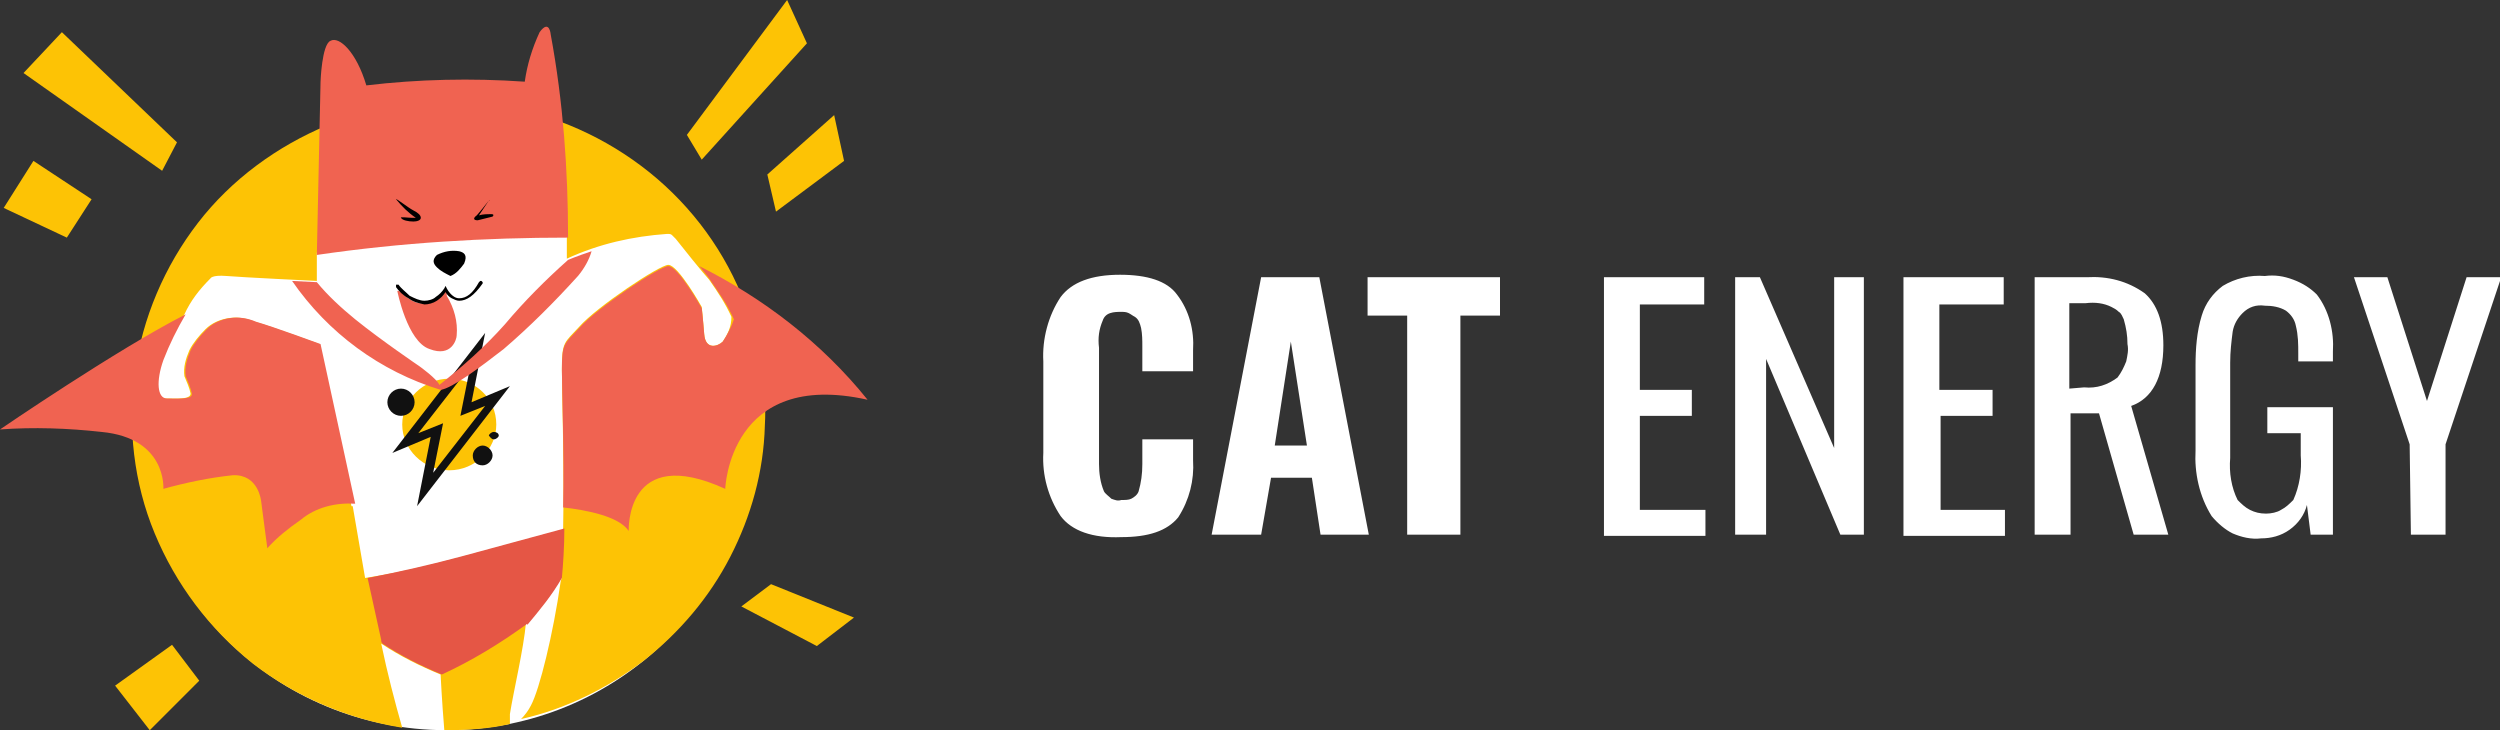<?xml version="1.0" encoding="utf-8"?><svg version="1.1" id="Layer_1" xmlns="http://www.w3.org/2000/svg" x="0" y="0" viewBox="-378 251 202 59" xml:space="preserve"><rect x="-378" y="251" width="202" height="59" fill="#333333" stroke="none"/><style>.st0{fill:#fdc305}.st1{fill:#fff}.st2{fill:#f06351}.st4{fill:#111}</style><path class="st0" d="M-312.8 254.5l-8.5 9.4-1.2-2 8.1-10.9 1.6 3.5zM-315.3 268.1l5.5-4.1-.8-3.7-5.4 4.8.7 3zM-318.1 300l6.1 3.2 3-2.3-6.7-2.7-2.4 1.8zM-376.1 256.9l3.1-3.3 9.3 8.9-1.2 2.3-11.2-7.9zM-370.6 267.1l-4.7-3.1-2.4 3.8 5.1 2.4 2-3.1zM-364.1 303.1l-4.6 3.3 2.8 3.6 4-4-2.2-2.9z"/><ellipse class="st1" cx="-341.9" cy="285.4" rx="25" ry="24.6"/><path class="st0" d="M-318.1 274.8c-1.7-4.1-4.5-7.7-8.1-10.4-3.6-2.7-7.8-4.4-12.2-5-4.4-.6-9 0-13.1 1.7s-7.8 4.4-10.5 7.9-4.5 7.7-5.1 12.1c-.6 4.4-.1 8.9 1.6 13 1.7 4.1 4.4 7.7 7.9 10.5 3.5 2.7 7.7 4.5 12.1 5.2-.6-2.1-1.2-4.4-1.7-6.8 1.5 1 3.1 1.8 4.8 2.5 0 0 .1 2.1.3 4.5 1.8 0 3.6-.1 5.3-.5v-.8c.3-1.9 1.1-5.2 1.3-7.4 1.2-1.1 2.1-2.3 2.9-3.7l-.1.4c-.6 4.2-1.7 8.7-2.4 10-.2.4-.5.8-.8 1.1 3.6-.8 7-2.5 9.9-4.7 2.9-2.3 5.3-5.1 7-8.4 1.7-3.3 2.7-6.9 2.8-10.6.2-3.5-.5-7.2-1.9-10.6zm-1.5 3.8c-.4.4-1.4.7-1.5-.6-.1-1.3-.2-2.2-.2-2.2s-1.9-3.4-2.7-3.4c-.7 0-5.8 3.4-7.2 5-1.2 1.3-1.4 1.2-1.4 3.4 0 1.7.2 8.1.1 13l-8.2 2.2c-2.6.7-5.2 1.3-7.8 1.7l-1-5.8h-.1l-2.6-13.1s-3.8-1.4-5.2-1.8c-.7-.3-1.4-.4-2.1-.3-.7.1-1.4.4-1.9.9s-1 1.1-1.3 1.7c-.3.7-.5 1.4-.4 2.1.2.5.4.9.5 1.4 0 .5-1.2.4-2 .4s-.9-1.4-.3-3.1c.5-1.3 1.1-2.5 1.8-3.7.5-1.1 1.2-2 2.1-2.9 0 0 .1-.3 1.3-.2 1.1.1 7.3.4 7.3.4v-2.3c6.7-.9 13.5-1.4 20.2-1.3v1.8c2.6-1.2 5.3-1.8 8.1-2 .2 0 .3 0 .4.1l.3.3c.3.4 2.4 3 2.7 3.3.7 1 1.3 1.9 1.8 3 0 .8-.3 1.4-.7 2z"/><path class="st2" d="M-321.5 272.5c.5.6.9 1.1 1 1.3.7 1 1.3 1.9 1.8 3-.2.6-.5 1.2-.9 1.8-.4.4-1.4.7-1.5-.6s-.2-2.1-.2-2.1-1.9-3.4-2.7-3.4c-.7 0-5.8 3.4-7.2 5-1.2 1.3-1.4 1.2-1.4 3.4 0 1.5.2 6.6.1 11.1 1.8.2 4.5.7 5.3 1.9 0 0-.3-7.1 7.8-3.4 0 0 .3-9.7 11.5-7.2-3.7-4.6-8.4-8.2-13.6-10.8zM-332.1 270.2c0-5.5-.4-11-1.4-16.4 0 0-.1-1.3-.9-.2-.6 1.3-1 2.6-1.2 4-4.3-.3-8.6-.2-12.8.3-.8-2.7-2.2-4-2.9-3.6-.7.3-.8 3.3-.8 3.3l-.3 14c6.8-1 13.6-1.4 20.3-1.4z"/><path d="M-332.6 297.7c.1-1.1.2-2.5.2-4l-8.1 2.2c-2.6.7-5.2 1.3-7.8 1.8l1.1 5c0 .1 0 .2.1.3 1.5 1 3.1 1.8 4.8 2.5 2.4-1.1 4.7-2.5 6.9-4.1v.1c1-1.2 2-2.4 2.8-3.8z" fill="#e55645"/><path d="M-346 267.1c0-.1 1 .7 1.4.9.4.2.6.4.6.6 0 .2-.3.3-.6.3-.4 0-.9-.1-1-.3-.1-.1.6 0 .9 0h.3c-.6-.4-1.1-.9-1.6-1.5zM-338.5 267.2s-1 1.3-1.1 1.3c-.1.1-.2.3.2.3l1.2-.3c.1-.1.1-.2-.1-.2s-.7 0-1 .1l.8-1.2c.1 0 .1-.1 0 0zM-341.6 273.3c.5-.2.8-.6 1.1-1 .3-.7 0-.9-.4-1-.6-.1-1.2 0-1.8.3-.4.4-.3.7 0 1 .3.3.7.5 1.1.7z"/><path class="st2" d="M-342 274.5c-.1.2-.3.4-.5.6-.3.2-.6.4-1 .4-.6.1-1.1-.1-1.5-.4-.2-.1-.4-.3-.5-.4-.1-.1-.2-.2-.4-.2 0 0 .8 4.1 2.6 4.7 1.8.7 2.2-.8 2.2-1.1.1-1.1-.2-2.2-.8-3.2 0-.5 0-.3-.1-.4z"/><path d="M-343.7 275.6c-.5-.1-.9-.2-1.3-.5-.4-.2-.8-.6-1-.9v-.1-.1h.2c.2.3.6.6.9.9.4.2.8.4 1.2.4.3 0 .7-.1.9-.3.3-.2.5-.4.7-.7l.1-.2.1.2s.4.8 1 .8 1.1-.4 1.6-1.3l.1-.1h.1l.1.1v.1c-.7 1-1.3 1.4-1.9 1.4-.2 0-.4-.1-.6-.2-.2-.1-.4-.3-.5-.5-.2.3-.4.5-.7.7s-.7.3-1 .3z"/><path class="st0" d="M-341.7 289c2.1 0 3.8-1.7 3.8-3.7 0-2.1-1.7-3.7-3.8-3.7s-3.8 1.7-3.8 3.7 1.7 3.7 3.8 3.7z"/><path class="st4" d="M-336.8 282.2l-3.1 1.3 1.1-5.6-7.5 9.7 3.1-1.3-1.1 5.6 7.5-9.7zm-7.4 3.8l4.2-5.4-.8 4 2-.8-4.2 5.4.8-4-2 .8zM-345.6 284.6c.6 0 1.1-.5 1.1-1.1 0-.6-.5-1.1-1.1-1.1-.6 0-1.1.5-1.1 1.1 0 .6.5 1.1 1.1 1.1zM-339 288.6c.4 0 .8-.4.8-.8s-.4-.8-.8-.8-.8.4-.8.8c0 .5.3.8.8.8zM-338.1 286.5c.2 0 .4-.2.4-.3 0-.2-.2-.3-.4-.3s-.4.2-.4.3c.1.1.2.3.4.3z"/><path class="st2" d="M-332.1 272c-1.8 1.6-3.5 3.3-5.1 5.2-1.6 1.8-3.4 3.4-5.3 4.9-.2-.5-1.6-1.5-1.6-1.5s-3.1-2.1-5.2-3.8c-1.1-.9-2.2-1.9-3.1-3l-2-.1c2.9 4.2 7.1 7.3 12 8.8.9-.1 3.3-1.9 5.1-3.3 2.1-1.8 4.1-3.8 6-5.9.5-.6.9-1.3 1.1-2-1.2.4-1.9.7-1.9.7zM-352.1 278.8s-3.8-1.4-5.2-1.8c-.7-.3-1.4-.4-2.1-.3-.7.1-1.4.4-1.9.9s-1 1.1-1.3 1.7c-.3.7-.5 1.4-.4 2.1.2.5.4.9.5 1.4.1.5-1.2.4-2 .4s-.9-1.4-.3-3.1c.5-1.3 1.1-2.5 1.8-3.7-5.5 2.8-15 9.3-15 9.3 2.7-.2 5.5-.1 8.2.2 5.3.5 5 4.6 5 4.6 1.8-.5 3.7-.9 5.6-1.1 2.1-.1 2.3 2.1 2.3 2.1l.5 3.8c.8-.9 1.7-1.6 2.7-2.3 1.2-1 2.8-1.4 4.4-1.3l-2.8-12.9z"/><path class="st1" d="M-292.3 292.7c-1-1.5-1.5-3.3-1.4-5.1v-7.4c-.1-1.8.4-3.7 1.4-5.2.9-1.2 2.5-1.8 4.8-1.8 2.2 0 3.8.5 4.6 1.6 1 1.3 1.4 2.9 1.3 4.5v1.7h-4.1v-2c0-.5 0-1-.1-1.5-.1-.4-.2-.7-.5-.9-.2-.1-.3-.2-.5-.3-.2-.1-.4-.1-.6-.1-.3 0-.6 0-.9.1-.3.1-.5.3-.6.6-.3.7-.4 1.4-.3 2.2v9.4c0 .7.1 1.5.4 2.2.1.2.4.4.6.6.3.1.5.2.8.1.3 0 .6 0 .8-.1s.5-.3.6-.6c.2-.7.3-1.4.3-2.2v-2h4.1v1.7c.1 1.6-.3 3.2-1.2 4.6-.9 1.1-2.4 1.6-4.6 1.6-2.3.1-4-.5-4.9-1.7zM-276.1 273.4h4.7l4 20.8h-3.9l-.7-4.6h-3.3l-.8 4.6h-4l4-20.8zm3.7 13.6l-1.3-8.4-1.3 8.4h2.6zM-264.3 276.5h-3.2v-3.1h10.7v3.1h-3.2v17.7h-4.3v-17.7zM-248.4 273.4h8.1v2.2h-5.2v6.9h4.2v2.1h-4.2v7.6h5.3v2.1h-8.2v-20.9zM-237.8 273.4h2l6 13.8v-13.8h2.4v20.8h-1.9l-6-14.2v14.2h-2.5v-20.8zM-224.2 273.4h8.1v2.2h-5.2v6.9h4.3v2.1h-4.2v7.6h5.2v2.1h-8.2v-20.9zM-213.6 273.4h4.2c1.7-.1 3.3.3 4.7 1.3 1 .9 1.5 2.3 1.5 4.2 0 2.6-.9 4.3-2.6 4.9l3 10.4h-2.8l-2.8-9.8h-2.3v9.8h-2.9v-20.8zm4 8.9c1 .1 1.9-.2 2.7-.8.3-.4.5-.8.7-1.3.1-.5.2-.9.1-1.4 0-.7-.1-1.3-.3-2-.1-.2-.2-.5-.4-.6-.2-.2-.4-.3-.6-.4-.6-.3-1.3-.4-2.1-.3h-1.3v6.9l1.2-.1zM-199.3 292.7c-1-1.6-1.4-3.5-1.3-5.3v-6.9c0-1.3.1-2.7.5-4 .3-1 .9-1.8 1.7-2.4 1-.6 2.2-.9 3.4-.8.8-.1 1.5 0 2.3.3s1.4.7 1.9 1.2c1 1.3 1.4 3 1.3 4.6v.8h-2.8v-.6c0-.8 0-1.5-.2-2.3-.1-.5-.4-.9-.8-1.2-.5-.3-1.1-.4-1.7-.4-.7-.1-1.3.1-1.8.6-.4.4-.7.9-.8 1.5-.1.8-.2 1.6-.2 2.5v7.7c-.1 1.2.1 2.4.6 3.4.3.3.6.6 1 .8.4.2.8.3 1.3.3.4 0 .9-.1 1.2-.3.4-.2.7-.5 1-.8.5-1.1.7-2.4.6-3.6V286h-2.7v-2.1h5.3v10.3h-1.8l-.3-2.4c-.2.8-.7 1.5-1.4 2s-1.5.7-2.3.7c-.8.1-1.6-.1-2.3-.4-.6-.3-1.2-.8-1.7-1.4zM-183.3 286.9l-4.5-13.5h2.7l3.2 10 3.2-10h2.8l-4.5 13.5v7.3h-2.8l-.1-7.3z"/></svg>